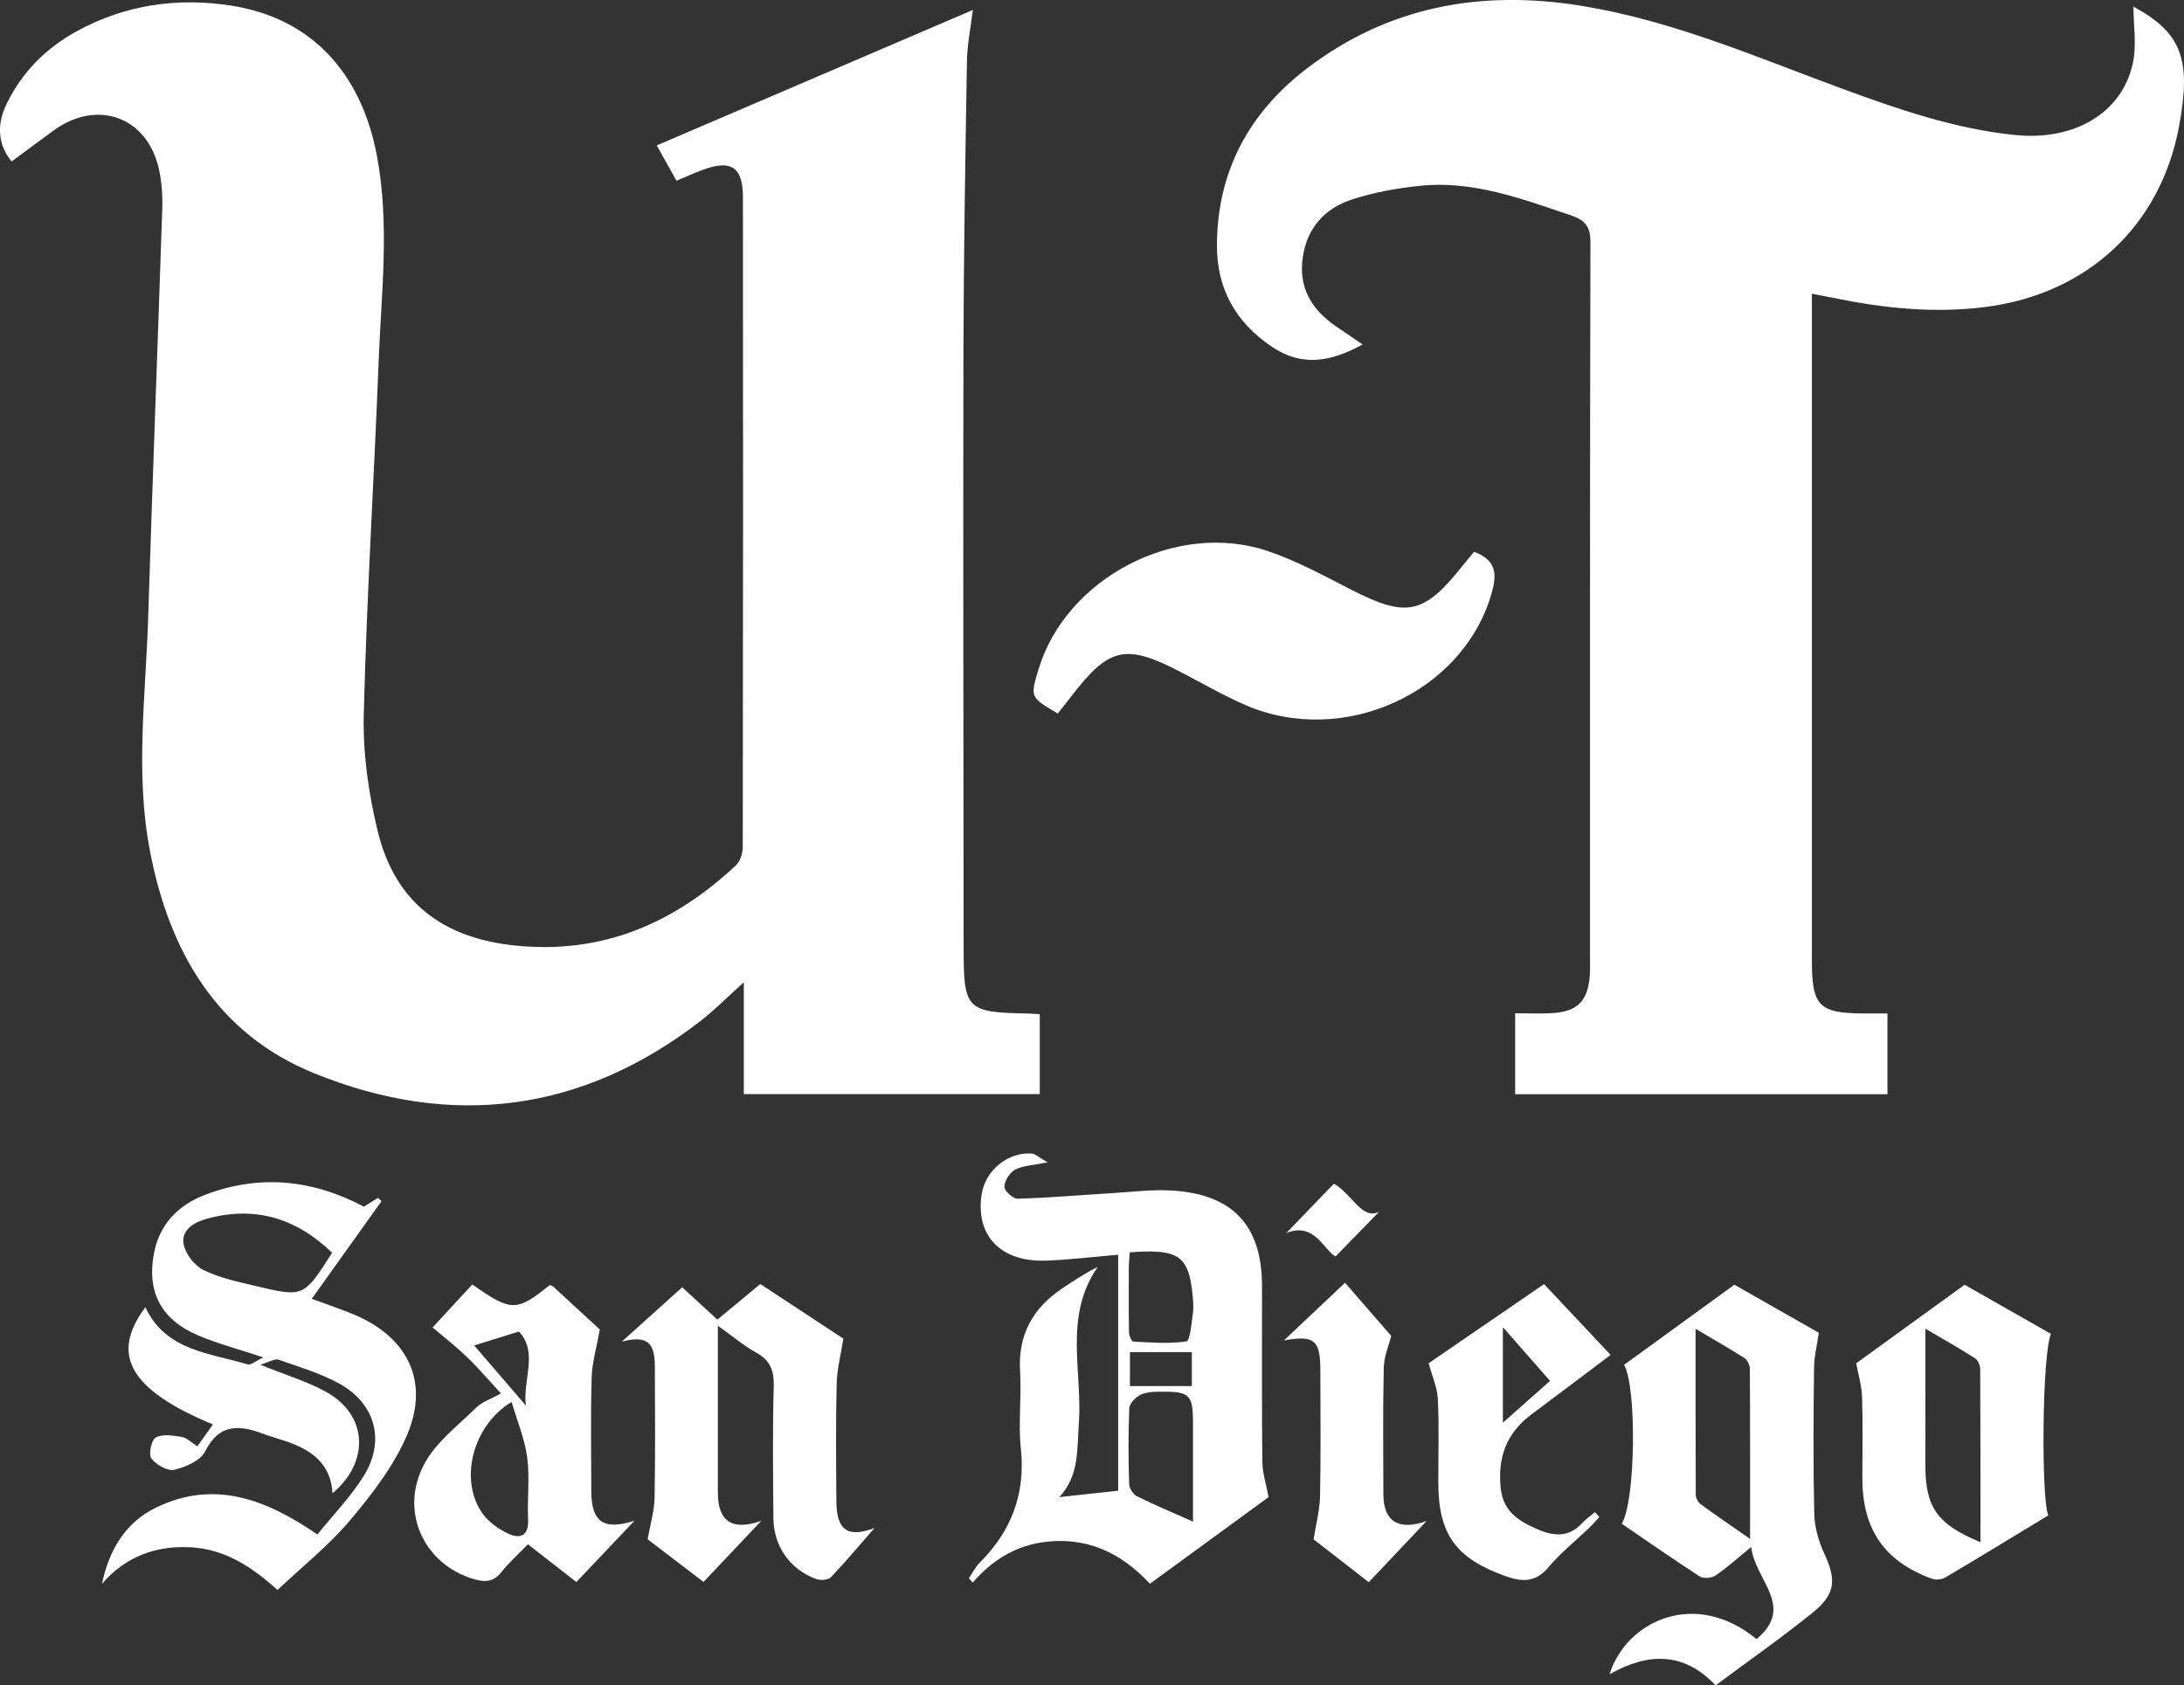 <?xml version="1.0" encoding="utf-8"?>
<!-- Generator: Adobe Illustrator 23.0.6, SVG Export Plug-In . SVG Version: 6.00 Build 0)  -->
<svg version="1.1" id="Layer_1" xmlns="http://www.w3.org/2000/svg" xmlns:xlink="http://www.w3.org/1999/xlink" x="0px" y="0px"
	 viewBox="0 0 1080 833.5" style="enable-background:new 0 0 1080 833.5;" xml:space="preserve">
<rect x="0" y="0" width="1080" height="833.5" fill="#333333" stroke="none"/>
<style type="text/css">
	.st0{fill:#FFFFFF;}
</style>
<g>
	<path class="st0" d="M334.52,89.36c-3.2-5.72-6.33-11.32-9.75-17.44c52.1-22.33,103.48-44.35,156.31-66.99
		c-1.13,9.28-2.79,17.13-2.92,25.01c-0.8,48.58-1.64,97.17-1.74,145.76c-0.21,97.85,0.06,195.7,0.1,293.56
		c0.01,29.95,1.43,31.43,31.58,31.98c1.53,0.03,3.05,0.16,6.06,0.33c0,6.54,0,12.93,0,19.32c0,6.51,0,13.01,0,20.21
		c-48.92,0-97.04,0-146.34,0c0-17.83,0-35.63,0-55.32c-8.21,7.39-14.47,13.79-21.49,19.21c-58.64,45.32-123.24,53.29-190.95,25.81
		c-48.27-19.6-71.73-60.4-81.25-110.06c-7.37-38.47-2.04-77.07-0.84-115.6c2.08-67.26,4.73-134.5,6.94-201.76
		c0.21-6.48-0.2-13.16-1.57-19.48c-5.69-26.16-30.58-35.17-52.35-19.23C19.5,69.66,12.72,74.69,5.77,79.82
		C0.7,73.87-2.89,64.04,3.21,51.5c7.82-16.09,19.7-27.88,35.14-36.26C62.21,2.26,87.97-1.35,114.43,2.8
		c39.16,6.14,64.15,32.72,71.98,74.37c6.37,33.84,2.14,67.76,0.83,101.61c-2.24,58.21-5.92,116.38-7.36,174.61
		c-0.47,19.05,2.32,38.65,6.78,57.24c8.52,35.58,32.24,53.42,68.55,57.04c42.86,4.28,78.06-11.09,108.62-39.61
		c2.12-1.98,3.46-5.87,3.47-8.87c0.17-107.2,0.19-214.4,0.09-321.61c-0.01-15.11-5.97-18.86-20.21-13.45
		C343.13,85.66,339.18,87.43,334.52,89.36z"/>
	<path class="st0" d="M1054.98,3.27c23.71,12.88,28.83,25.82,22.56,59.31c-9.21,49.2-45.29,82.6-95.2,89.17
		c-25.76,3.39-50.93,0.67-76.07-4.5c-2.95-0.61-5.91-1.14-10.28-1.98c0,5.33,0,9.6,0,13.86c0,105.33,0,210.65,0,315.98
		c0,22.5,3.49,26.01,25.88,26.11c3.4,0.02,6.81,0,11.49,0c0,6.94,0,13.38,0,19.82c0,6.5,0,12.99,0,20.11c-61.74,0-122.61,0-184.11,0
		c0-13.04,0-25.7,0-40.03c5.86,0,11.93,0.26,17.97-0.05c12.73-0.67,17.93-5.84,18.94-18.44c0.2-2.48,0.11-4.98,0.11-7.48
		c0.01-118.42-0.08-236.83,0.21-355.25c0.02-8.05-2.67-11.06-10-13.53c-24.26-8.15-48.31-17.24-74.5-14.46
		c-11.35,1.2-22.84,3.25-33.64,6.82c-13.18,4.36-21.91,13.83-24.08,28.32c-2.26,15.07,4.2,25.91,16.17,34.19
		c4.28,2.96,8.6,5.87,13.36,9.11c-15.25,8.37-29.52,11.4-44.74,1.2c-18.1-12.12-27.34-28.93-27.27-50.27
		c0.13-36.42,15.87-65.58,44.53-87.44c40.24-30.69,85.88-38.93,135.2-31.04c45.27,7.24,87,25.45,129.57,41.11
		c27.77,10.21,55.66,19.84,85.39,22.87c28.87,2.94,52.6-10.53,58.15-35.1C1056.73,22.45,1054.98,12.36,1054.98,3.27z"/>
	<path class="st0" d="M627.32,740.4c-18.68,13.64-38.48,28.1-58.68,42.85c-11.54-12.41-25.54-20.88-43.53-21.14
		c-17.78-0.25-32.33,6.88-44.08,20.55c-0.64-0.69-1.27-1.39-1.91-2.08c1.71-2.55,3.07-5.46,5.2-7.58
		c15.73-15.67,22.86-34.04,20.5-56.55c-1.33-12.63,0.4-25.55-0.38-38.27c-1.11-18.07,6.3-31.24,20.91-41.02
		c5.55-3.72,11.09-7.45,17.46-10.55c-17.07,24.58-7.35,51.95-9.34,77.84c-0.95,12.43,0.37,25.01-9.6,35.96
		c10.39-1.13,19.25-2.1,29.08-3.17c0-38.31,0-77.24,0-116.7c-12.06,1.02-23.76,2.46-35.49,2.91c-22.62,0.88-35.28-12.43-31.99-32.98
		c1.86-11.61,12.79-20.71,24.53-19.98c2.04,0.13,3.96,2.07,8.04,4.35c-7.25,1.49-12.16,1.58-16.05,3.62
		c-2.66,1.4-5.22,5.46-5.32,8.42c-0.07,2.01,4.26,6.01,6.54,5.95c15.16-0.42,30.28-1.76,45.43-2.66
		c10.54-0.63,21.16-2.04,31.63-1.34c29.63,2,43.75,17.57,43.8,47.06c0.05,28.96-0.16,57.93,0.16,86.89
		C624.28,728.57,626.21,734.36,627.32,740.4z M589.95,752.52c0-16.3,0-32.46,0-48.63c0-14.15-1.55-15.75-15.93-15.62
		c-3.38,0.03-7.11,0.11-10.01,1.52c-2.44,1.18-5.46,4.28-5.56,6.64c-0.55,12.44-0.45,24.92-0.09,37.37
		c0.06,2.15,1.95,5.23,3.84,6.17C570.96,744.34,580.02,748.11,589.95,752.52z M558.67,619.35c-0.19,3.12-0.45,5.53-0.46,7.94
		c-0.04,10.56-0.1,21.13,0.09,31.69c0.03,1.58,1.27,4.47,2.07,4.51c8.8,0.44,17.75,1.22,26.34-0.11c1.75-0.27,2.51-8.89,3.16-13.73
		c0.45-3.34,0.13-6.84-0.23-10.22c-1.79-16.8-6.39-20.8-23.34-20.5C564.14,618.96,561.98,619.16,558.67,619.35z M558.76,668.72
		c0,5.32,0,11.35,0,16.79c10.54,0,20.54,0,30.61,0c0-5.85,0-11.59,0-16.79C579.29,668.72,569.78,668.72,558.76,668.72z"/>
	<path class="st0" d="M128.71,674.92c12.89,5.24,23.47,8.35,32.85,13.62c20.15,11.31,21.47,34.32,2.89,49.94
		c-0.92-15-10.82-21.57-23.2-25.76c-3.53-1.2-7.15-2.14-10.64-3.46c-11.85-4.46-21.98-5.68-29.16,8.52
		c-2.32,4.58-9.64,7.79-15.26,9.1c-3.33,0.78-8.99-2.49-11.34-5.63c-1.5-2,0.05-9.21,2.2-10.34c3.41-1.8,8.56-0.97,12.81-0.27
		c2.5,0.41,4.68,2.73,7.74,4.66c2.72-3.84,5.16-7.27,7.69-10.83c-40.96-17.05-51.05-34.34-33.41-57.96
		c10.15,21.62,31.71,22.56,50.59,28.27c1.55,0.47,3.88-1.66,7.77-3.47c-12.34-4.1-22.73-6.8-32.48-10.97
		c-18.13-7.75-25.3-21.56-21.6-40.65c2.78-14.38,12.08-23.77,25.36-28.82c26.92-10.24,53.08-7.5,78.43,5.89
		c2.3-1.43,4.64-2.89,6.99-4.35c0.57,0.55,1.15,1.09,1.72,1.64c-11.39,15.95-22.79,31.91-34.5,48.3c7.64,2.84,14.68,5.12,21.45,8.01
		c26.05,11.13,36.82,32.97,25.78,59.08c-6.49,15.36-17.29,29.36-28.15,42.28c-10.54,12.53-23.63,22.91-36.01,34.61
		c-12.78-11.58-26.32-20.34-43.27-21.14c-17.03-0.81-31.83,4.58-43.55,18.1c3.53-16.64,11.46-30.25,26.68-37.66
		c28.71-13.98,54.31-4.28,79.87,13.25c7.67-9.55,16.44-18.55,22.92-28.97c10.73-17.25,5.83-35.67-11.91-45.53
		c-9.4-5.22-20.01-8.35-30.25-11.94C135.91,671.8,133.26,673.58,128.71,674.92z M164.24,619.56c-17.88-17.27-38.31-23.3-61.97-16.83
		c-6.21,1.7-12.77,5.47-11.46,12.6c0.88,4.82,5.39,10.59,9.84,12.78c7.95,3.91,16.99,5.8,25.73,7.88
		C150.2,641.65,150.23,641.52,164.24,619.56z"/>
	<path class="st0" d="M728.94,272.89c11.54,4.27,11.23,11.66,8.6,20.76c-14.15,48.98-73.23,76.01-121.62,55.05
		c-11.11-4.81-21.65-10.95-32.42-16.54c-26.86-13.93-35.08-12.08-53.65,12.09c-2.24,2.92-4.55,5.8-6.76,8.62
		c-13.7-8.02-13.7-8.02-9.51-21.91c13.61-45.12,68.08-73.69,113.28-58.45c14.33,4.83,27.87,12.23,41.41,19.17
		c27.17,13.94,35.82,12.27,54.87-11.74C725.04,277.55,727.04,275.2,728.94,272.89z"/>
	<path class="st0" d="M848.38,833.5c-15.56-16.47-33.16-16.43-52.44-5.48c8.44-26.66,42.5-42.24,72.67-17.38
		c19.46-16.13-0.94-29.26-2.61-45.57c-6.75,5.49-11.95,10.22-17.71,14.13c-1.9,1.29-5.97,1.59-7.8,0.41
		c-13.02-8.4-25.72-17.3-38.53-26.03c6.93-11.19,7.45-67.8,1.16-78.59c18.15-13.18,36.23-26.31,54.54-39.62
		c13.85,7.89,28.4,16.16,41.75,23.76c-0.88,6.21-2.3,11.83-2.36,17.46c-0.26,23.98-0.45,47.97,0.11,71.93
		c0.15,6.54,2.01,13.48,4.79,19.44c6.18,13.28,5.94,20.28-5.59,29.59C881.13,809.87,865.04,821.11,848.38,833.5z M838.47,657.18
		c0,28.21-0.04,55.12,0.1,82.04c0.01,1.59,1.08,3.72,2.36,4.65c7.63,5.6,15.47,10.92,24.5,17.22c0-29.1,0.05-56.65-0.12-84.19
		c-0.01-1.81-1.25-4.35-2.72-5.3C855.11,666.81,847.37,662.44,838.47,657.18z"/>
	<path class="st0" d="M432.44,755.69c-7.12,8.15-14.06,16.46-21.52,24.29c-1.34,1.41-5.13,1.71-7.23,0.96
		c-12.91-4.62-21.1-16.17-21.23-30.01c-0.19-21.8-0.44-43.61,0.15-65.4c0.21-7.77-1.73-12.77-8.66-16.59
		c-6.15-3.38-11.59-8.05-18.97-13.3c0,14.31,0,26.9,0,39.5c0,14.33-0.02,28.65,0,42.98c0.02,14.5,7.19,19.04,21.48,14.04
		c-9.32,9.85-18.63,19.7-28.56,30.2c-9.74-7.44-19.25-14.7-27.64-21.1c1.29-7.38,3.29-13.86,3.42-20.38
		c0.42-21.79,0.23-43.6,0.14-65.4c-0.05-11.87-4.16-15.08-16.32-11.98c10.27-9.25,19.85-17.86,29.84-26.86
		c4.2,3.86,10.36,9.52,17.4,15.99c7.3-6.05,14.36-11.9,21.24-17.6c14.31,9.41,28.32,18.64,41.04,27
		c-1.21,7.88-3.12,15.15-3.29,22.46c-0.46,19.3-0.27,38.62-0.14,57.93C413.68,756.94,419.28,760.63,432.44,755.69z"/>
	<path class="st0" d="M917.9,674.22c17.02-12.33,35.11-25.44,53.6-38.82c13.68,7.77,28.2,16.02,42.72,24.28
		c-4.43,9.88-4.9,81.95-1.32,89.75c-17.1,10.37-33.96,20.69-50.99,30.75c-1.77,1.05-4.79,1.26-6.74,0.54
		c-23.45-8.65-34.22-24.46-34.23-49.71c0-13.39,0.29-26.78-0.14-40.16C920.62,685.25,918.9,679.69,917.9,674.22z M979.34,762.71
		c0-29.14,0.05-57.36-0.11-85.58c-0.01-1.85-1.11-4.46-2.56-5.39c-7.49-4.8-15.26-9.17-24.54-14.63c0,4.4,0,7.36,0,10.32
		c-0.01,18.95-0.01,37.89-0.03,56.84C952.08,745.44,957.71,753.7,979.34,762.71z"/>
	<path class="st0" d="M285.02,782.4c-8.1-6.31-15.64-12.18-23.97-18.67c-4.7,4.87-9.34,9.01-13.15,13.81
		c-3.75,4.73-7.88,5.03-13.16,3.54c-25.02-7.07-37.59-33.59-24.84-57.21c5.78-10.7,16.54-18.82,25.51-27.64
		c2.98-2.93,7.43-4.37,12.31-7.1c-5.79-6.26-10.94-12.34-16.65-17.85c-5.54-5.35-11.66-10.1-17.14-14.77
		c6.75-7.31,13.24-14.35,19.62-21.27c19.3,13.56,21.81,13.54,38.33,0.3c0.57,0.24,1.26,0.36,1.69,0.75
		c8.25,7.57,16.46,15.17,23.04,21.24c-1.57,8.84-3.82,16.31-4.04,23.83c-0.55,18.68-0.2,37.38-0.17,56.07
		c0.02,15.39,6.24,19.55,21.37,14.64C304.24,762.13,294.71,772.18,285.02,782.4z M253,693.32c-19.58,11.85-26.01,38.97-14.39,55.19
		c3.06,4.27,8.01,7.81,12.85,10.02c5.76,2.63,10.08,1.06,9.69-6.99c-0.49-10.22,0.88-20.62-0.44-30.7
		C259.52,711.7,255.79,702.9,253,693.32z M234.49,665.4c8.61,10.02,17.1,19.9,25.6,29.78c-1.83-12.47,6.34-26.22-3.49-36.67
		C248.38,661.07,241.68,663.16,234.49,665.4z"/>
	<path class="st0" d="M706.49,674.19c17.87-12.25,37.08-25.43,57.05-39.12c10.86,11.55,21.99,23.38,32.92,35
		c-13.27,9.98-26.11,19.73-39.06,29.36c-12.4,9.21-16.91,21.29-15.28,36.63c1.19,11.2,8.45,15.89,17.23,19.85
		c8.19,3.69,16.05,4.95,23.02-2.63c1.87-2.04,4.22-3.64,6.34-5.44c0.73,0.81,1.45,1.61,2.18,2.42c-1.66,1.78-3.24,3.64-4.99,5.32
		c-6.73,6.47-14.16,12.34-20.11,19.45c-6.42,7.66-13.08,7.41-21.45,4.4c-24.41-8.75-33.08-20.6-33.09-46.38
		c-0.01-13.69,0.41-27.4-0.22-41.07C710.78,686.36,708.27,680.84,706.49,674.19z M743.18,656.35c0,16.69,0,31.63,0,47.26
		c8.2-7.27,15.55-13.78,23.34-20.68C759.03,674.4,751.6,665.94,743.18,656.35z"/>
	<path class="st0" d="M687.96,660.69c-1.11,4.49-3.55,10.06-3.68,15.69c-0.48,20.84-0.25,41.7-0.2,62.55
		c0.03,13.68,7.65,18.18,21.37,13.31c-9.43,9.98-18.87,19.96-28.59,30.25c-9.9-7.7-19.16-14.9-27.27-21.2
		c1.21-7.79,3.05-14.62,3.19-21.48c0.41-20.53,0.16-41.08,0.15-61.62c0-15.56-2.9-17.98-18.02-15.26
		c9.78-9.23,19.55-18.46,30.22-28.53C673.22,643.71,680.92,652.58,687.96,660.69z"/>
	<path class="st0" d="M636.08,609.82c7.84-8.13,15.68-16.26,23.54-24.41c8.96,4.93,13.71,18.12,22.35,13.88
		c-4.74,4.87-12.64,12.97-21.52,22.09C654.64,618.42,650.14,604.08,636.08,609.82z"/>
</g>
</svg>
